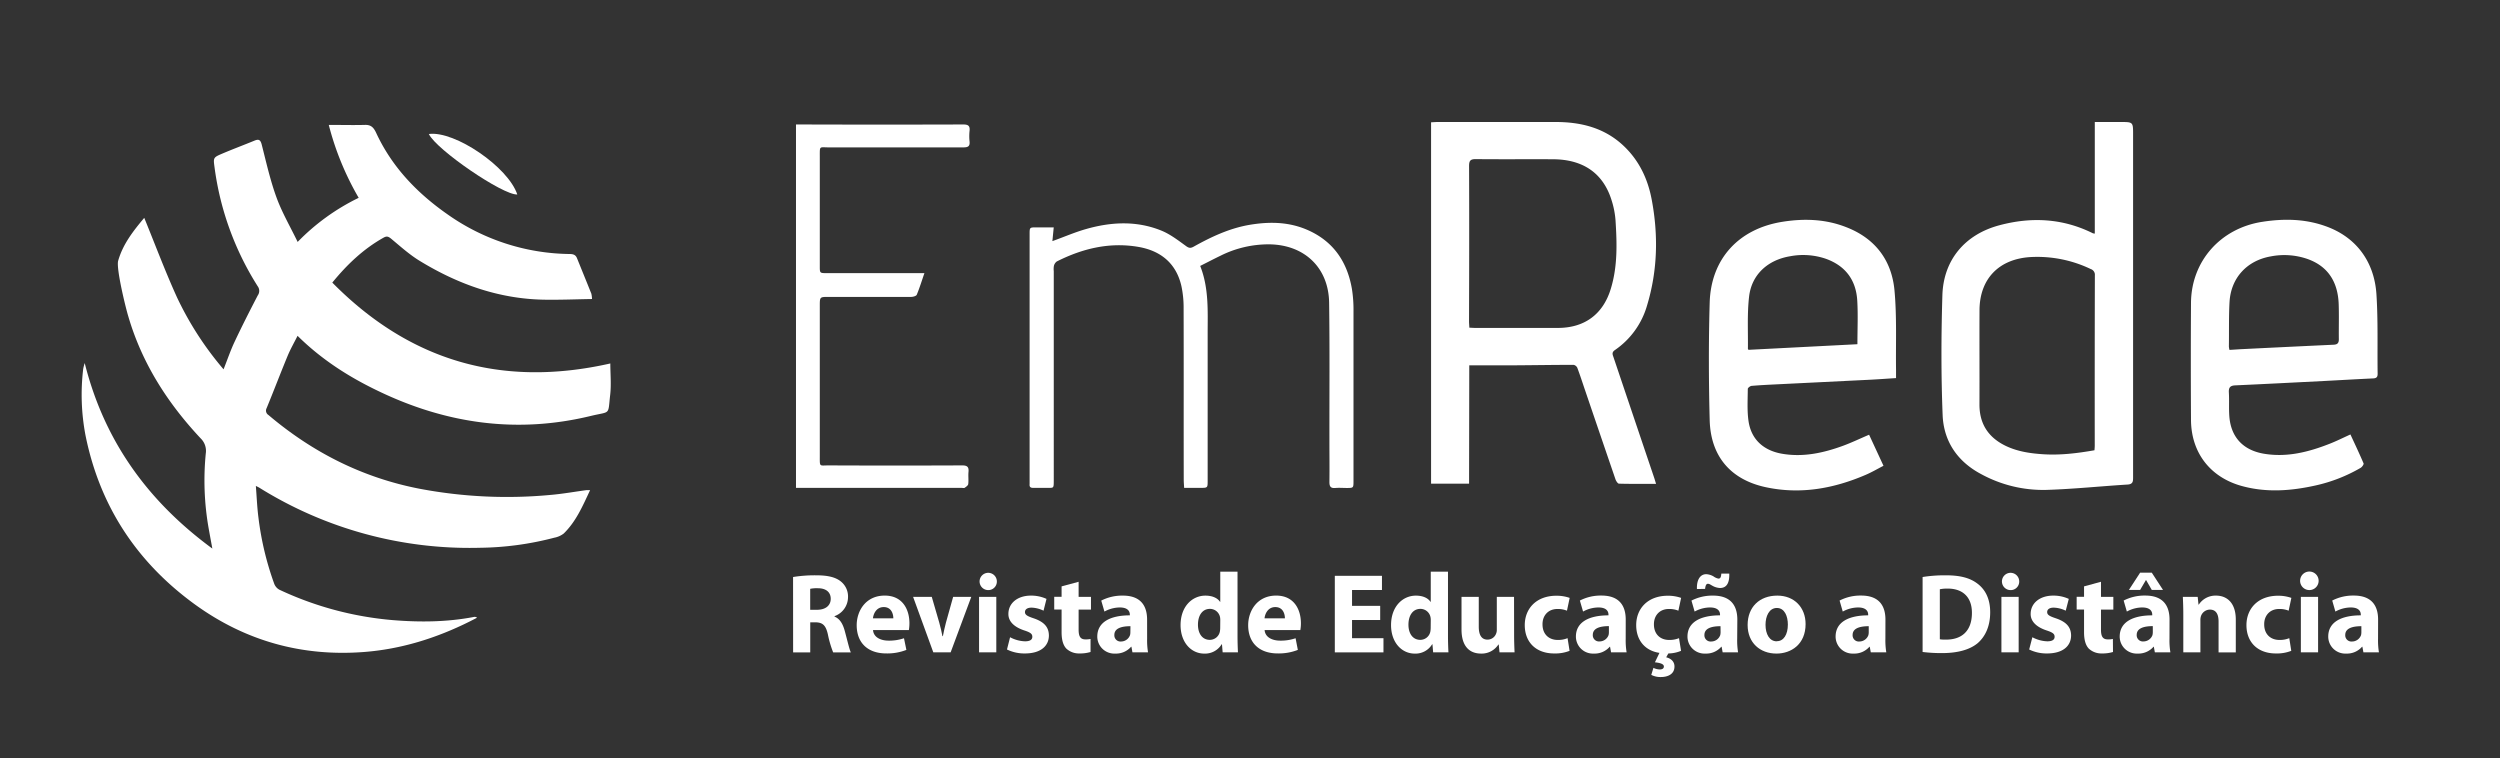 <svg id="Camada_1" data-name="Camada 1" xmlns="http://www.w3.org/2000/svg" viewBox="0 0 1042 316"><rect x="0" y="0" width="1042" height="316" fill="#333333" stroke="none"/><defs><style>.cls-1{fill:#fff;}</style></defs><title>marca_revista_em_rede</title><path class="cls-1" d="M691.42,278l.36.43-.49.26.49-.26Z"/><path class="cls-1" d="M81.34,252c21,15.18,44.56,21.73,70.38,19.75,15.48-1.19,30.07-5.75,43.94-12.66,1.06-.53,2.11-1.08,3.17-1.62a1.5,1.5,0,0,0-1.24-.34c-11.2,2.16-22.49,2.26-33.81,1.34a138.34,138.34,0,0,1-47.36-12.69,4.72,4.72,0,0,1-2.13-2.49,125,125,0,0,1-6.57-27.55c-.55-4.27-.72-8.57-1.08-13.21.76.39,1.15.56,1.5.78a165.69,165.69,0,0,0,92,25A127,127,0,0,0,231,224.12a9.23,9.23,0,0,0,3.95-1.74c5.15-5,7.92-11.51,11-18.08a13.51,13.51,0,0,0-1.61,0c-4.8.65-9.58,1.5-14.4,1.94a195.19,195.19,0,0,1-55.06-2.53c-23.78-4.61-44.61-15.17-63-30.74a2.14,2.14,0,0,1-.76-2.83c3-7.27,5.77-14.59,8.77-21.83,1.16-2.79,2.68-5.44,4.13-8.34,10,9.88,21.38,17.14,33.63,23,28.36,13.67,57.87,17.87,88.68,10.37,8.36-2,7-.1,8-8.85.48-4.22.06-8.54.05-13-45.3,10.26-83.64-1.07-115.88-33.7,6.13-7.51,12.93-14,21.34-18.72,1.34-.75,2-.53,3.19.43,3.89,3.24,7.69,6.68,12,9.29,15.86,9.67,32.93,15.8,51.72,16.12,6.58.11,13.16-.17,20-.28a10.93,10.93,0,0,0-.28-2.23c-2-5-4-9.89-6-14.84-.56-1.36-1.55-1.66-2.95-1.69a89.81,89.81,0,0,1-50.79-16.39c-12.77-8.88-23.29-19.78-29.9-34-1.05-2.27-2.11-3.5-4.72-3.42-4.9.13-9.81,0-15.08,0A119.34,119.34,0,0,0,149.5,82.45a90.8,90.8,0,0,0-25.44,18.39c-3.1-6.41-6.54-12.29-8.83-18.58-2.6-7.13-4.26-14.61-6.15-22-.5-2-1.24-2.37-3-1.65-4.48,1.84-9,3.53-13.47,5.43-3.77,1.61-3.74,1.7-3.17,5.85a122.28,122.28,0,0,0,18,49.47,3.21,3.21,0,0,1,0,3.76c-3.32,6.38-6.58,12.79-9.64,19.29-1.72,3.63-3,7.46-4.62,11.52a134.07,134.07,0,0,1-19.41-30C68.85,113.12,64.7,102,60.12,90.8c-4.54,5.41-8.89,10.92-10.87,17.89-.88,3.09,3,19.16,4.24,23.22,5.71,19.52,16.39,36.15,30.2,50.86A7.22,7.22,0,0,1,85.77,189,115,115,0,0,0,87,220.41c.49,2.75,1,5.49,1.51,8.24-26.63-19.54-45-44.58-53.2-77.33a21.58,21.58,0,0,0-.63,2.43,90.28,90.28,0,0,0,.95,27.65C41.56,210.93,57.06,234.4,81.34,252Z"/><path class="cls-1" d="M612.39,152.26c6.73,0,13.12,0,19.5,0,8-.05,16-.19,24-.19a2.22,2.22,0,0,1,1.55,1.27c1.2,3.22,2.26,6.51,3.37,9.77q6.24,18.33,12.51,36.64c.25.73.95,1.82,1.46,1.84,5,.14,10.1.08,15.46.08-.35-1.13-.59-2-.86-2.77q-8.45-25-16.87-50c-.36-1.07-.87-2,.59-3a33.77,33.77,0,0,0,13.4-18.61c4.4-14.54,4.73-29.35,1.91-44.21-1.65-8.71-5.38-16.47-12-22.58-7.92-7.31-17.6-9.65-28.05-9.65q-24.48,0-49,0c-.94,0-1.88.08-2.89.13v150.6h15.84Zm-.08-83.06c0-2.21.55-2.9,2.81-2.88,10.74.11,21.47,0,32.21.06,12.47.06,20.77,5.76,24.3,16.84a36.33,36.33,0,0,1,1.72,8.61c.61,9.61.91,19.25-2,28.63-3.23,10.54-10.92,16.2-22,16.22q-17.2,0-34.41,0c-.79,0-1.58-.07-2.53-.11,0-.95-.12-1.73-.12-2.52C612.36,112.43,612.4,90.81,612.31,69.2Z"/><path class="cls-1" d="M825.82,197.65a53.94,53.94,0,0,0,27.12,6.54c11.29-.35,22.55-1.53,33.84-2.23,2.24-.14,2.29-1.33,2.29-3q0-71.47,0-142.95c0-5.16,0-5.16-5.26-5.16H873.11V97.37a4.83,4.83,0,0,1-.8-.14c-12.57-6.26-25.69-6.9-39-3.33C819,97.72,810.05,108.32,809.59,123c-.51,16.66-.56,33.37.1,50C810.13,184,815.9,192.42,825.82,197.65Zm-.76-68.23c0-13.19,8.11-21.53,21.36-22.28a51.49,51.49,0,0,1,25,5,2.5,2.5,0,0,1,1.72,2.63q-.09,35.51-.05,71c0,.58-.07,1.15-.11,1.9-7.23,1.26-14.41,2.15-21.71,1.64-5.15-.35-10.23-1.11-15-3.33-7.35-3.45-11.25-9.12-11.23-17.38C825.09,155.59,825,142.5,825.06,129.42Z"/><path class="cls-1" d="M934.36,202.56c10.33,2.85,20.66,2.06,31-.27A65.49,65.49,0,0,0,983.91,195c.6-.35,1.39-1.47,1.23-1.86-1.71-4-3.6-8-5.48-12.06-3.12,1.41-5.82,2.77-8.61,3.86-8.85,3.48-17.89,5.8-27.51,4.16-8.57-1.47-13.63-6.83-14.34-15.4-.27-3.36,0-6.77-.21-10.14-.12-2.08.6-2.85,2.67-2.94,12.26-.55,24.52-1.19,36.77-1.81,6.9-.36,13.79-.77,20.69-1.09,1.42-.06,1.9-.58,1.88-2-.16-11,.21-22.08-.5-33.07-.85-13.25-8.17-23.87-21.45-28.47-8.53-3-17.25-3.1-26.1-1.73-17.42,2.68-29.63,16.41-29.74,33.8q-.15,24.37,0,48.76C913.28,188.66,921.21,198.93,934.36,202.56Zm-5.09-76.68c.57-10,7.2-17.23,17.11-19a29.52,29.52,0,0,1,15.2,1c8.4,2.91,12.88,9.27,13.19,19,.16,4.85,0,9.7.06,14.55,0,1.64-.67,2.18-2.2,2.25q-18.69.87-37.39,1.8c-1.9.09-3.8.23-6,.36a8.49,8.49,0,0,1-.24-1.43C929.1,138.22,928.93,132,929.27,125.88Z"/><path class="cls-1" d="M735.91,203.05c14.42,3.12,28.31.63,41.7-5.13,2.53-1.08,4.92-2.49,7.43-3.78l-6-12.95c-3.74,1.6-7.25,3.28-10.88,4.62-8.22,3-16.64,4.84-25.46,3.3-7.7-1.35-12.81-6-13.91-13.59-.64-4.4-.33-8.94-.31-13.42,0-.44,1-1.21,1.55-1.26,3.44-.31,6.89-.46,10.34-.64q19.26-.94,38.52-1.9c3.73-.18,7.45-.46,11.38-.71,0-1.29,0-2.38,0-3.47-.15-11,.36-22.09-.64-33-1.15-12.68-8.11-21.84-20.26-26.49C760.82,91.31,752,91,742.94,92.44c-18.15,2.87-29.81,15.36-30.34,33.68-.47,16.3-.42,32.64,0,49C713,190.13,721.26,199.88,735.91,203.05ZM729,123.81c1-9.31,7.76-15.45,17.1-17a29.15,29.15,0,0,1,14.77,1c8.21,2.89,12.71,8.82,13.23,17.42.36,5.92.07,11.88.07,18.24l-45.41,2.34c-.1-.18-.23-.31-.23-.44C728.62,138.16,728.2,130.91,729,123.81Z"/><path class="cls-1" d="M430.65,203.34c1.69,0,3.38,0,5.07,0,3.59-.06,3.48.57,3.49-3.41V113a7.6,7.6,0,0,1,.06-2.19,3.19,3.19,0,0,1,1.2-1.83c10.75-5.43,22.07-8.15,34.09-6.06,9.25,1.61,15.69,6.84,17.85,16.31a42.8,42.8,0,0,1,.92,9.39c.08,23.76,0,47.51.05,71.27,0,1.08.1,2.15.17,3.45h6.8c3,0,3,0,3-3q0-30.56,0-61.12c0-9.52.56-19.11-3.11-28.38,2.94-1.48,5.73-2.93,8.56-4.3a44.74,44.74,0,0,1,20.18-4.7c14.64.15,24.77,9.66,25,24.29.27,19.19.1,38.39.12,57.58,0,5.74.08,11.47,0,17.21,0,2,.63,2.63,2.54,2.47,1.54-.14,3.09,0,4.63,0,2.85,0,2.87,0,2.87-2.93q0-35.41,0-70.82a55.69,55.69,0,0,0-.66-9.22c-1.92-11.12-7.56-19.62-18.09-24.39-7.78-3.53-15.92-3.73-24.19-2.38-8.54,1.39-16.23,5-23.7,9.17-1.28.71-2,.6-3.22-.31-3.24-2.35-6.53-4.89-10.19-6.38-10.34-4.21-21-3.66-31.54-.63-4.69,1.34-9.2,3.32-13.91,5,.17-1.71.34-3.5.56-5.73H432c-2.86,0-2.86,0-2.86,2.87V200.46c0,.44,0,.89,0,1.32C429,202.93,429.52,203.37,430.65,203.34Z"/><path class="cls-1" d="M400.74,203.34c.44,0,1,.16,1.3,0,.6-.41,1.45-1,1.52-1.56.21-1.67-.05-3.39.11-5.06.2-2.11-.52-2.75-2.68-2.74q-27.8.12-55.59,0c-3.88,0-3.71.75-3.71-3.6q0-31.43,0-62.87c0-3.76,0-3.76,3.66-3.76,11.47,0,22.94,0,34.41,0,.82,0,2.12-.36,2.35-.91,1.17-2.81,2.06-5.74,3.19-9H344.62c-2.92,0-2.93,0-2.93-2.87q0-23,0-45.89c0-4.39-.18-3.65,3.65-3.65q28.13,0,56.25,0c1.9,0,2.72-.47,2.52-2.46a20.88,20.88,0,0,1,0-4.4c.24-2.16-.59-2.7-2.69-2.69q-33.65.11-67.29,0h-2.36V203.34h69Z"/><path class="cls-1" d="M215.61,81.06c-3.78-11.43-26-26.64-36.87-25.21C181.83,62.38,209.68,81.44,215.61,81.06Z"/><path class="cls-1" d="M330.55,240.5a56.1,56.1,0,0,1,9.6-.71c4.73,0,8,.71,10.3,2.55a8,8,0,0,1,3,6.67,8.43,8.43,0,0,1-5.62,7.8V257c2.22.9,3.45,3,4.25,5.91,1,3.64,1.94,7.8,2.55,9h-7.37a43.15,43.15,0,0,1-2.18-7.42c-.89-4-2.27-5.06-5.24-5.11h-2.13v12.53h-7.14Zm7.14,13.66h2.84c3.59,0,5.72-1.8,5.72-4.58s-2-4.4-5.3-4.4a13.74,13.74,0,0,0-3.26.24Z"/><path class="cls-1" d="M363.88,262.62c.23,3,3.16,4.4,6.52,4.4a19.08,19.08,0,0,0,6.38-1l1,4.86a21.75,21.75,0,0,1-8.37,1.47c-7.85,0-12.34-4.54-12.34-11.77,0-5.86,3.69-12.34,11.68-12.34,7.47,0,10.3,5.82,10.3,11.54a17.66,17.66,0,0,1-.23,2.83Zm8.46-4.91c0-1.75-.76-4.68-4-4.68-3.07,0-4.3,2.79-4.49,4.68Z"/><path class="cls-1" d="M388.36,248.77l3.12,10.73c.57,1.94.95,3.78,1.32,5.63H393c.37-1.89.75-3.64,1.27-5.63l3-10.73h7.56l-8.6,23.12H389l-8.42-23.12Z"/><path class="cls-1" d="M411.62,245.94a3.6,3.6,0,1,1,3.87-3.6,3.55,3.55,0,0,1-3.87,3.6Zm-3.55,25.95V248.77h7.19v23.12Z"/><path class="cls-1" d="M421,265.6a14.14,14.14,0,0,0,6.2,1.7c2.17,0,3.07-.71,3.07-1.89s-.71-1.79-3.36-2.65c-4.82-1.6-6.66-4.2-6.61-6.9,0-4.35,3.68-7.61,9.4-7.61a15.19,15.19,0,0,1,6.48,1.37l-1.23,4.92a12.26,12.26,0,0,0-5-1.28c-1.75,0-2.74.71-2.74,1.85s.9,1.7,3.73,2.64c4.4,1.52,6.19,3.74,6.24,7.09,0,4.35-3.35,7.52-10,7.52a16.4,16.4,0,0,1-7.47-1.65Z"/><path class="cls-1" d="M449.57,242.48v6.29h5.15v5.3h-5.15v8.36c0,2.79.71,4.07,2.84,4.07a9,9,0,0,0,2.13-.19l0,5.44a15.15,15.15,0,0,1-4.63.61,7.7,7.7,0,0,1-5.44-2c-1.32-1.38-2-3.6-2-6.86v-9.45h-3.07v-5.3h3.07v-4.35Z"/><path class="cls-1" d="M478.12,266.31a30.33,30.33,0,0,0,.38,5.58H472l-.42-2.32h-.14a8.33,8.33,0,0,1-6.62,2.84,7.09,7.09,0,0,1-7.47-7.09c0-6,5.39-8.84,13.57-8.84v-.29c0-1.23-.67-3-4.21-3a13.5,13.5,0,0,0-6.38,1.71L459,250.33a19,19,0,0,1,9-2.08c7.7,0,10.11,4.54,10.11,10ZM471.17,261c-3.78,0-6.71.9-6.71,3.64a2.58,2.58,0,0,0,2.84,2.74A4,4,0,0,0,471,264.7a4.88,4.88,0,0,0,.14-1.23Z"/><path class="cls-1" d="M515.8,238.28V265c0,2.6.09,5.34.18,6.9H509.6l-.28-3.36h-.14a8.09,8.09,0,0,1-7.24,3.88c-5.48,0-9.88-4.68-9.88-11.87,0-7.75,4.83-12.29,10.36-12.29,2.88,0,5.06,1,6.1,2.6h.09V238.28Zm-7.19,20.32a6.56,6.56,0,0,0-.09-1.32,4.28,4.28,0,0,0-4.21-3.5c-3.31,0-5,2.93-5,6.57,0,3.88,1.94,6.34,4.92,6.34a4.27,4.27,0,0,0,4.21-3.45,8.94,8.94,0,0,0,.14-1.61Z"/><path class="cls-1" d="M527.09,262.62c.24,3,3.17,4.4,6.52,4.4a19.14,19.14,0,0,0,6.39-1l.94,4.86a21.72,21.72,0,0,1-8.37,1.47c-7.84,0-12.33-4.54-12.33-11.77,0-5.86,3.68-12.34,11.67-12.34,7.47,0,10.31,5.82,10.31,11.54a16.3,16.3,0,0,1-.24,2.83Zm8.46-4.91c0-1.75-.75-4.68-4-4.68-3.07,0-4.3,2.79-4.49,4.68Z"/><path class="cls-1" d="M575.26,258.42H563.53V266h13.1v5.91H556.35V240H576v5.91H563.53v6.61h11.73Z"/><path class="cls-1" d="M603.52,238.28V265c0,2.6.1,5.34.19,6.9h-6.38l-.28-3.36h-.14a8.09,8.09,0,0,1-7.24,3.88c-5.48,0-9.88-4.68-9.88-11.87,0-7.75,4.83-12.29,10.36-12.29,2.88,0,5.05,1,6.09,2.6h.1V238.28Zm-7.18,20.32a5.92,5.92,0,0,0-.1-1.32,4.26,4.26,0,0,0-4.2-3.5c-3.31,0-5,2.93-5,6.57,0,3.88,1.94,6.34,4.92,6.34a4.27,4.27,0,0,0,4.21-3.45,8.94,8.94,0,0,0,.14-1.61Z"/><path class="cls-1" d="M631.08,264.47c0,3,.1,5.48.19,7.42H625l-.33-3.26h-.14a8.26,8.26,0,0,1-7.23,3.78c-4.73,0-8.14-2.93-8.14-10.07V248.77h7.19V261.2c0,3.36,1.09,5.39,3.64,5.39a3.8,3.8,0,0,0,3.59-2.5,3.84,3.84,0,0,0,.29-1.56V248.77h7.18Z"/><path class="cls-1" d="M654.2,271.27a16.35,16.35,0,0,1-6.43,1.09c-7.47,0-12.25-4.58-12.25-11.82,0-6.71,4.64-12.24,13.24-12.24a16.57,16.57,0,0,1,5.48.9l-1.13,5.34a9.81,9.81,0,0,0-4-.71c-3.78,0-6.24,2.69-6.19,6.43,0,4.25,2.83,6.47,6.33,6.47a10.16,10.16,0,0,0,4.11-.75Z"/><path class="cls-1" d="M677.59,266.31a30.33,30.33,0,0,0,.38,5.58h-6.48l-.42-2.32h-.14a8.33,8.33,0,0,1-6.62,2.84,7.09,7.09,0,0,1-7.47-7.09c0-6,5.39-8.84,13.57-8.84v-.29c0-1.23-.66-3-4.21-3a13.5,13.5,0,0,0-6.38,1.71l-1.33-4.59a19,19,0,0,1,9-2.08c7.7,0,10.11,4.54,10.11,10Zm-7-5.34c-3.78,0-6.71.9-6.71,3.64a2.58,2.58,0,0,0,2.84,2.74,4,4,0,0,0,3.73-2.65,4.88,4.88,0,0,0,.14-1.23Z"/><path class="cls-1" d="M700.66,271.27a14.13,14.13,0,0,1-5.3,1.09l-.89,1.61c1.79.42,3.45,1.6,3.45,3.83,0,3.31-2.93,4.39-5.67,4.39a8.42,8.42,0,0,1-4-.9l.9-2.93a6.26,6.26,0,0,0,2.65.67c.94,0,1.7-.33,1.7-1.23s-1.09-1.47-3.73-1.75l1.89-3.93c-6-.89-9.69-5.24-9.69-11.58,0-6.71,4.63-12.24,13.23-12.24a16.67,16.67,0,0,1,5.49.9l-1.14,5.34a9.81,9.81,0,0,0-4-.71c-3.78,0-6.24,2.69-6.19,6.43,0,4.25,2.84,6.47,6.29,6.47a10.28,10.28,0,0,0,4.16-.75Z"/><path class="cls-1" d="M724.06,266.31a30.46,30.46,0,0,0,.37,5.58H718l-.43-2.32h-.14a8.3,8.3,0,0,1-6.62,2.84,7.09,7.09,0,0,1-7.47-7.09c0-6,5.39-8.84,13.57-8.84v-.29c0-1.23-.66-3-4.21-3a13.5,13.5,0,0,0-6.38,1.71L705,250.33a19,19,0,0,1,9-2.08c7.71,0,10.12,4.54,10.12,10Zm-16.78-20.8c-.15-4,1.46-6.19,3.87-6.19a6.71,6.71,0,0,1,3.07.94,5.06,5.06,0,0,0,2,.9c.76,0,1.09-.42,1.23-2.08h3.31c.14,4.3-1.37,6-3.88,6a7.18,7.18,0,0,1-3.26-1c-.85-.47-1.18-.76-1.8-.76s-1,.71-1.13,2.13ZM717.11,261c-3.78,0-6.71.9-6.71,3.64a2.58,2.58,0,0,0,2.83,2.74A4,4,0,0,0,717,264.7a5.39,5.39,0,0,0,.14-1.23Z"/><path class="cls-1" d="M740.41,272.41c-6.76,0-12-4.45-12-11.91s4.92-12.25,12.39-12.25c7,0,11.77,4.87,11.77,11.87,0,8.41-6,12.29-12.15,12.29Zm.19-5.16c2.84,0,4.58-2.78,4.58-6.94,0-3.41-1.32-6.91-4.58-6.91s-4.73,3.5-4.73,7c0,3.93,1.66,6.9,4.68,6.9Z"/><path class="cls-1" d="M785.83,266.31a30.33,30.33,0,0,0,.38,5.58h-6.47l-.43-2.32h-.14a8.31,8.31,0,0,1-6.62,2.84,7.09,7.09,0,0,1-7.47-7.09c0-6,5.39-8.84,13.57-8.84v-.29c0-1.23-.66-3-4.21-3a13.5,13.5,0,0,0-6.38,1.71l-1.32-4.59a18.92,18.92,0,0,1,9-2.08c7.7,0,10.11,4.54,10.11,10ZM778.89,261c-3.79,0-6.72.9-6.72,3.64a2.58,2.58,0,0,0,2.84,2.74,4,4,0,0,0,3.73-2.65,4.88,4.88,0,0,0,.15-1.23Z"/><path class="cls-1" d="M801.34,240.5a58.37,58.37,0,0,1,9.69-.71c6.1,0,10.07,1.13,13.09,3.4,3.31,2.46,5.39,6.34,5.39,12,0,6.1-2.22,10.31-5.25,12.91-3.35,2.78-8.5,4.11-14.74,4.11a63,63,0,0,1-8.18-.47Zm7.18,25.95a13.77,13.77,0,0,0,2.51.14c6.57.05,10.87-3.54,10.87-11.15,0-6.62-3.88-10.12-10.11-10.12a15.58,15.58,0,0,0-3.27.28Z"/><path class="cls-1" d="M837.73,245.94a3.6,3.6,0,1,1,3.88-3.6,3.54,3.54,0,0,1-3.88,3.6Zm-3.54,25.95V248.77h7.19v23.12Z"/><path class="cls-1" d="M847.09,265.6a14.14,14.14,0,0,0,6.2,1.7c2.17,0,3.07-.71,3.07-1.89s-.71-1.79-3.36-2.65c-4.82-1.6-6.66-4.2-6.62-6.9,0-4.35,3.69-7.61,9.41-7.61a15.19,15.19,0,0,1,6.48,1.37L861,254.54a12.26,12.26,0,0,0-5-1.28c-1.75,0-2.74.71-2.74,1.85s.89,1.7,3.73,2.64c4.4,1.52,6.19,3.74,6.24,7.09,0,4.35-3.36,7.52-10,7.52a16.4,16.4,0,0,1-7.47-1.65Z"/><path class="cls-1" d="M875.69,242.48v6.29h5.15v5.3h-5.15v8.36c0,2.79.71,4.07,2.84,4.07a8.86,8.86,0,0,0,2.12-.19l.05,5.44a15.2,15.2,0,0,1-4.63.61,7.68,7.68,0,0,1-5.44-2c-1.32-1.38-2-3.6-2-6.86v-9.45h-3.08v-5.3h3.08v-4.35Z"/><path class="cls-1" d="M904.24,266.31a29.47,29.47,0,0,0,.38,5.58h-6.48l-.42-2.32h-.14a8.33,8.33,0,0,1-6.62,2.84,7.09,7.09,0,0,1-7.47-7.09c0-6,5.39-8.84,13.56-8.84v-.29c0-1.23-.66-3-4.2-3a13.46,13.46,0,0,0-6.38,1.71l-1.33-4.59a19,19,0,0,1,9-2.08c7.71,0,10.12,4.54,10.12,10Zm-7.37-27.61,4.68,7.19h-4.68l-2.37-4.11h-.09L892,245.89h-4.68L892,238.7Zm.42,22.27c-3.78,0-6.71.9-6.71,3.64a2.58,2.58,0,0,0,2.84,2.74,4,4,0,0,0,3.73-2.65,5.39,5.39,0,0,0,.14-1.23Z"/><path class="cls-1" d="M910,256.15c0-2.89-.1-5.3-.19-7.38H916l.33,3.22h.14a8.29,8.29,0,0,1,7.14-3.74c4.73,0,8.27,3.17,8.27,10v13.66h-7.18V259.08c0-3-1-5-3.64-5a4,4,0,0,0-3.69,2.69,5.17,5.17,0,0,0-.24,1.8v13.33H910Z"/><path class="cls-1" d="M955,271.27a16.35,16.35,0,0,1-6.43,1.09c-7.47,0-12.25-4.58-12.25-11.82,0-6.71,4.64-12.24,13.24-12.24a16.57,16.57,0,0,1,5.48.9l-1.13,5.34a9.81,9.81,0,0,0-4-.71c-3.78,0-6.24,2.69-6.19,6.43,0,4.25,2.83,6.47,6.33,6.47a10.21,10.21,0,0,0,4.12-.75Z"/><path class="cls-1" d="M962.52,245.94a3.86,3.86,0,1,1,.05,0ZM959,271.89V248.77h7.18v23.12Z"/><path class="cls-1" d="M991.17,266.31a30.46,30.46,0,0,0,.37,5.58h-6.47l-.43-2.32h-.14a8.3,8.3,0,0,1-6.62,2.84,7.09,7.09,0,0,1-7.47-7.09c0-6,5.39-8.84,13.57-8.84v-.29c0-1.23-.66-3-4.21-3a13.5,13.5,0,0,0-6.38,1.71l-1.32-4.59a19,19,0,0,1,9-2.08c7.7,0,10.12,4.54,10.12,10ZM984.22,261c-3.78,0-6.72.9-6.72,3.64a2.58,2.58,0,0,0,2.84,2.74,4,4,0,0,0,3.74-2.65,5.39,5.39,0,0,0,.14-1.23Z"/></svg>
